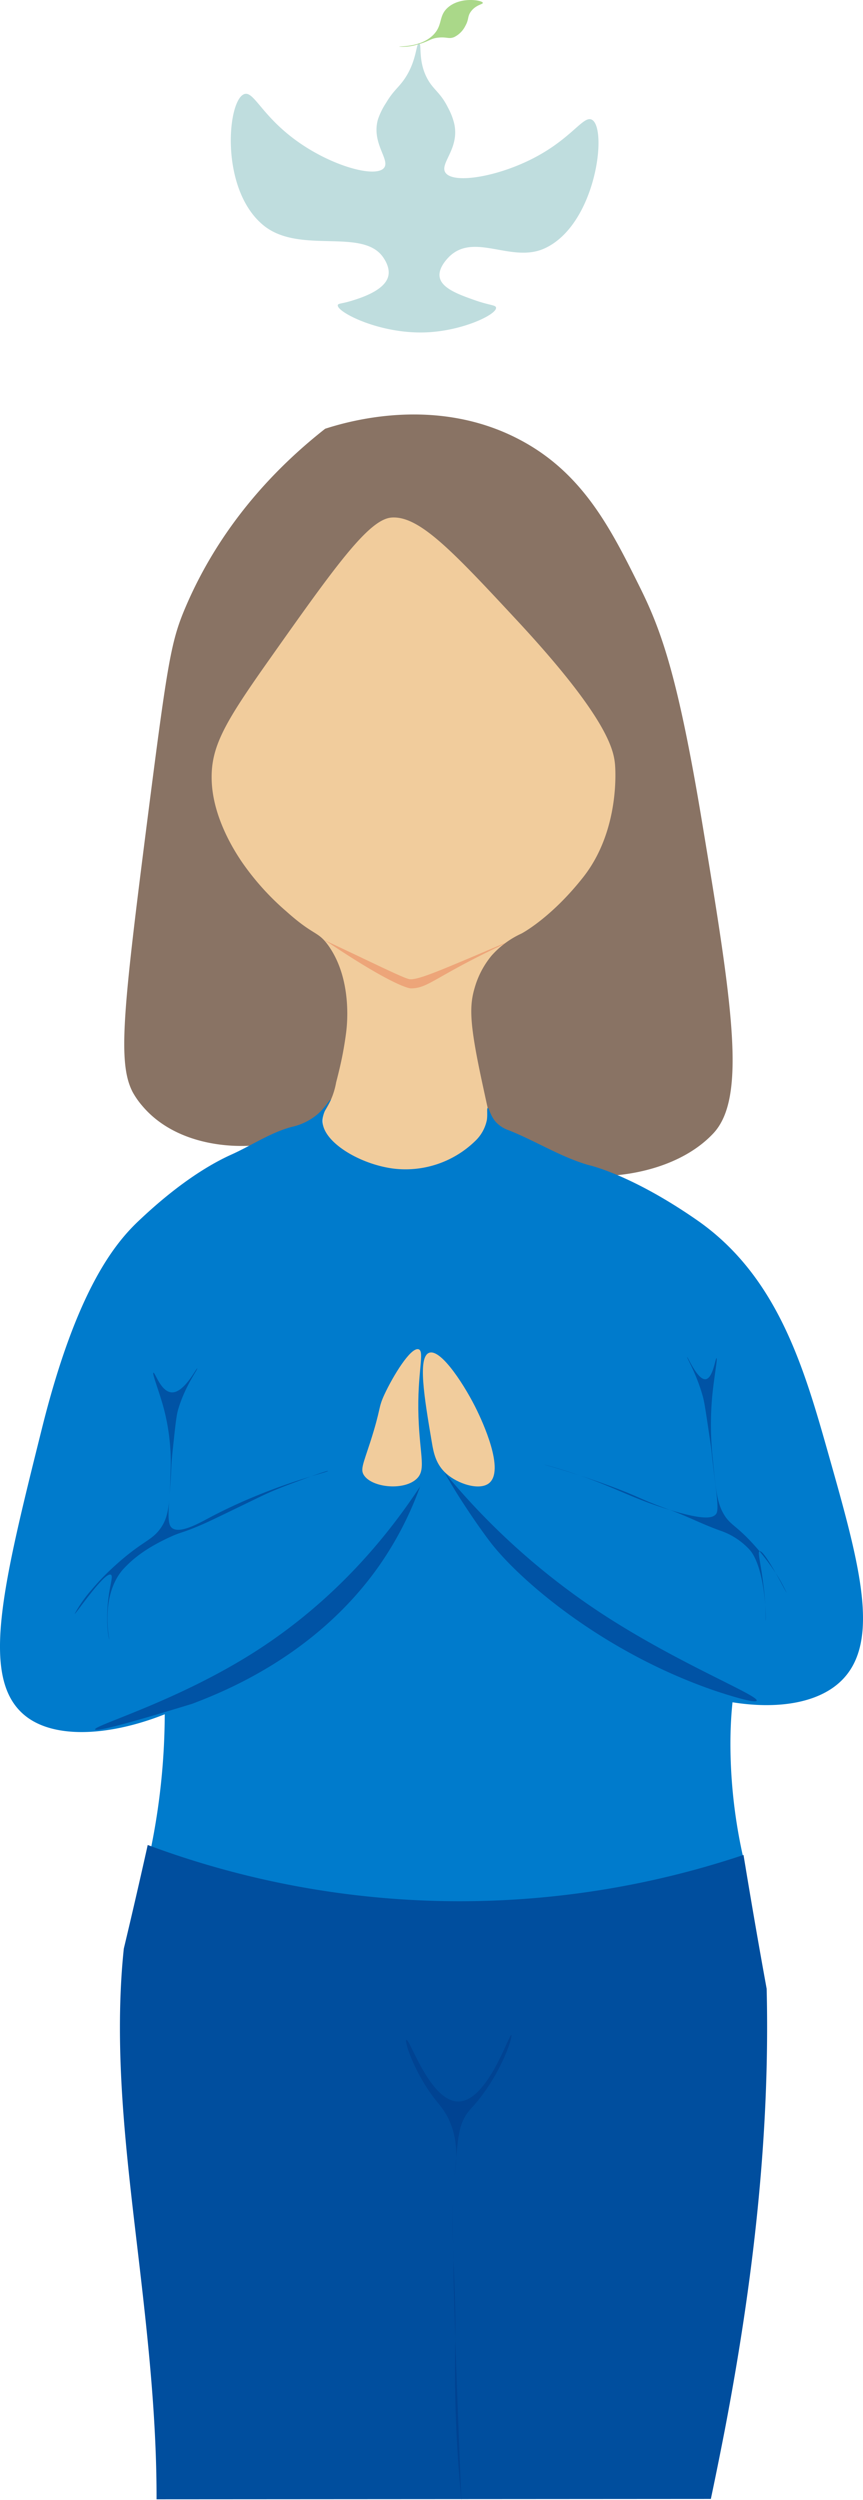 <svg xmlns="http://www.w3.org/2000/svg" width="241.5" height="699.233" viewBox="0 0 241.5 699.233">
  <g id="Mesa_de_trabajo_1_3_" data-name="Mesa de trabajo 1 (3)" transform="translate(-307.387 -105.636)">
    <path id="Trazado_13" data-name="Trazado 13" d="M448,327.035c-27.6,5.82-45.039,30.574-49.654,52.762-4.663,22.4,4.675,41.659,7.753,48.111a79.764,79.764,0,0,0,16.869,23.742c6.717,6.428,8.1,5.344,11.169,8.97,13.555,16.025-8.543,42.888,2.446,56.16,8.223,9.928,31.93,8.609,40.135-1.892,2.825-3.615,3.187-7.537,3.886-14.977,1.633-17.387-4.536-23.417-.6-33.3,1.048-2.639,2.235-4.091,11.169-12.567,17.224-16.344,21.592-19.278,25.08-23.032,13.254-14.224,13.368-39.719,7.928-56.739C514.87,345.061,482.073,319.86,448,327.035Z" transform="translate(-35.651 -87.527)" fill="#f1cc9c"/>
    <path id="Trazado_14" data-name="Trazado 14" d="M421.326,302.037c-11.308,8.88-28.466,24.971-39.117,50-4,9.4-4.97,15.1-10.543,58.636-6.946,54.311-8.434,68.721-4.217,76.884a22.523,22.523,0,0,0,2.657,3.813c12.543,14.953,38.677,12.688,46.509,6.488a21.17,21.17,0,0,0,7.778-13.007c1.012-3.892,1.621-6.669,2.06-9.151.422-2.356.7-4.422.8-5.32.187-1.681,1.633-14.417-5.018-23.773-3.012-4.217-3.952-2.572-11.766-9.573a72.849,72.849,0,0,1-12.651-14.121c-1.319-2.012-7.9-11.687-8.247-22.465-.313-9.489,3.663-16.23,16.14-33.882,18.489-26.17,27.863-39.262,34.219-39.689,7.675-.524,16.869,9.181,34.942,28.622,25.658,27.574,27.152,36.466,27.55,40.286.09.855,1.578,18.381-8.874,31.653-9.037,11.477-17.278,15.778-17.278,15.778a25.248,25.248,0,0,0-8.38,6.181,24.851,24.851,0,0,0-4.777,9.169c-1.518,5.2-1.3,10.32,2.133,26.273,2.078,9.639,3.121,14.459,4.091,15.923,9.037,13.284,45.129,14.82,60.588-1.633,9.416-10.019,5.374-35.785-3.1-86.9-6.657-40.147-11.206-53.323-17.363-65.721-8.127-16.362-16.007-32.237-34.008-41.569C452.484,292.977,428.477,299.736,421.326,302.037Z" transform="translate(-22.943 -76.494)" fill="#897364"/>
    <path id="Trazado_15" data-name="Trazado 15" d="M539.357,860.8c-.434-17.869,2.765-24.538,2.41-32.261-1.133-26.809-44.581-64.167-90.777-57.654-33.171,4.687-61.16,31.147-70.3,66.583a189.886,189.886,0,0,1-4.061,51.738,243.389,243.389,0,0,0,166.878,2.657,145.237,145.237,0,0,1-4.151-31.062Z" transform="translate(-27.528 -264.174)" fill="#007bcc"/>
    <path id="Trazado_16" data-name="Trazado 16" d="M399.931,616.1c-.223-.139-1.476,2.175-3.705,4.115a16.923,16.923,0,0,1-7.278,3.542c-5.934,1.6-11.151,5.175-16.754,7.693-11.9,5.362-22.369,15.158-25.779,18.351-6.88,6.44-17.61,19.483-27.261,58.136-11.115,44.515-17.411,70.077-4.82,80.4,13.5,11.073,47.316,1.289,66.45-17.983,19.983-20.128,17.242-47.991,39.575-54.648a29.17,29.17,0,0,1,14.935-.693c21.754,5.055,19.477,34.761,41.063,53.262,19.808,16.977,53.371,23.128,66.45,10.374,11.242-10.953,5.012-33.014-3.536-63.2-6.784-23.953-14.109-49.81-36.749-65.576-18.676-12.989-30.5-15.483-30.5-15.483-7.8-2.265-14.778-6.759-22.339-9.736A8.627,8.627,0,0,1,446,622.2c-1.494-1.807-1.771-3.832-2.115-3.765s0,1.693-.259,3.386a11.111,11.111,0,0,1-3.223,5.826,27.983,27.983,0,0,1-22.833,7.76c-9.543-1.2-20-7.5-19.929-13.417C397.684,619.114,400.208,616.253,399.931,616.1Z" transform="translate(0 -202.932)" fill="#007bcc"/>
    <path id="Trazado_17" data-name="Trazado 17" d="M528.458,1145.031q2.042-9.681,3.922-19.4c7.772-40.629,12.694-81.933,11.693-123.291-2.024-11.067-4.181-23.5-6.476-37.412A250.136,250.136,0,0,1,370.87,962.14c-2.344,10.507-4.573,20.146-6.693,29-.223,2.169-.416,4.332-.566,6.5-1.892,27.526,1.807,55.136,4.982,82.433,2.524,21.688,4.789,43.316,4.753,65.064Z" transform="translate(-22.147 -340.505)" fill="#004e9e"/>
    <path id="Trazado_18" data-name="Trazado 18" d="M477.9,757.963c3.145-9.79,2.133-9.38,3.97-13.332,2.41-5.175,7.326-13.254,9.531-12.651,1.85.512-.428,6.518,0,18.947.392,11.29,2.3,15.007-.8,17.543-3.759,3.085-12.254,2.127-14.459-1.253C475.1,765.644,475.873,764.192,477.9,757.963Z" transform="translate(-66.906 -248.992)" fill="#f1cc9c"/>
    <path id="Trazado_19" data-name="Trazado 19" d="M510.379,767.389c-2.91-2.573-3.56-5.8-4.036-8.633-2.139-12.651-4.091-24.23-.663-25.206s10.242,9.82,13.308,16.218c1.133,2.356,8.157,17.019,3.133,20.441C519.392,772.07,513.626,770.262,510.379,767.389Z" transform="translate(-78.091 -249.604)" fill="#f1cc9c"/>
    <path id="Trazado_20" data-name="Trazado 20" d="M364.11,742.109c-.446.175,1.651,5.247,2.976,10.3a59.605,59.605,0,0,1,1.807,17.682c-.253,7.934-.38,11.9-2.554,15.17-2.765,4.151-5.259,3.53-14.218,11.928a65.786,65.786,0,0,0-5.422,5.741,36.8,36.8,0,0,0-4.633,6.627c.235.169,8.4-11.9,10.133-10.958.8.434-.542,3.247-.94,9.217-.374,5.609.428,8.88.494,8.874s-2.591-11.814,3.615-19.32c.2-.241.361-.4.675-.735,2.446-2.573,5.874-5.368,12.182-8.332,3.946-1.856,3.332-1.1,9.091-3.566,2.006-.855,4.6-2.115,9.8-4.633,6.277-3.012,7.886-3.892,11.4-5.344,2.187-.9,3.982-1.566,5.368-2.078,2.06-.765,8.97-3.326,9.067-3.091.145.355-15.832,3.8-33.55,13.254-2.759,1.47-8.1,4.44-10.175,2.615-1.036-.91-1.036-3.392-.651-8.338.825-10.585.253-7.193,1.06-14.6.6-5.651.916-8.476,1.349-9.983,1.9-6.627,5.639-11.5,5.386-11.645s-3.723,7.013-7.229,6.7C366.122,747.345,364.562,741.929,364.11,742.109Z" transform="translate(-13.785 -252.549)" fill="#0053a5"/>
    <path id="Trazado_21" data-name="Trazado 21" d="M608.426,735.959c.3.139-.7,5.35-1.2,10.489a89.207,89.207,0,0,0,.139,17.754c.765,7.886,1.145,11.832,2.819,14.929,2.139,3.934,3.735,3.127,10.278,10.844a60.823,60.823,0,0,1,4,5.32,41.741,41.741,0,0,1,3.554,6.271c-.1.054-6.217-12.139-7.555-11.591-.6.253.3,3.012,1.084,9.537a69.779,69.779,0,0,1,.6,9.862c.193,0,.066-13.121-3.813-18.989a7.735,7.735,0,0,0-.6-.777,19.694,19.694,0,0,0-8.043-5.332c-4.886-1.7-9.495-4.115-14.356-5.88-9.037-3.265-7.8-3.4-16.929-6.765-10.067-3.717-18.182-5.856-18.17-5.88s3.856.97,8.856,2.651c11.236,3.777,15.5,6.735,26.243,9.995,9.814,2.982,12.049,2.283,12.953,1.157.645-.831.44-3.35-.2-8.356-1.331-10.489-.7-7.151-1.807-14.459-.831-5.585-1.241-8.38-1.639-9.844-1.753-6.482-4.585-11.043-4.428-11.205s3.012,6.717,5.3,6.133C607.48,741.327,608.113,735.815,608.426,735.959Z" transform="translate(-100.518 -250.478)" fill="#0053a5"/>
    <path id="Trazado_22" data-name="Trazado 22" d="M442.51,795.7c-8.928,13.543-23.568,31.827-46.479,46.388-21.688,13.772-44.876,20.441-44.485,21.568.181.506,5.061-.4,27.207-7.181h0c8.982-3.422,34.611-13.555,52.154-38.412a94.7,94.7,0,0,0,11.6-22.363Z" transform="translate(-17.554 -274.337)" fill="#0053a5"/>
    <path id="Trazado_23" data-name="Trazado 23" d="M557.035,828.114a196.887,196.887,0,0,1-43.2-38.954c.849,1.488,2.078,3.615,3.615,6.079,0,0,4.567,7.314,9.175,13.362,7.778,10.2,30.857,30.514,62.438,41.472,1.9.657,11.742,3.9,12.145,2.94C601.852,851.519,578.609,842.38,557.035,828.114Z" transform="translate(-82.076 -271.737)" fill="#0053a5"/>
    <path id="Trazado_24" data-name="Trazado 24" d="M457.9,542.07c.036-.066,10.181,4.759,10.181,4.759,8.555,4.073,12.85,6.109,13.856,6.181,2.211.157,7.476-2.042,17.911-6.446,4.542-1.922,8.729-3.747,8.772-3.657a28.934,28.934,0,0,1-2.807,1.44c-17.164,8.26-18.923,11.236-23.652,11.218,0,0-3.844,0-22.447-12.417C458.665,542.461,457.894,542.088,457.9,542.07Z" transform="translate(-59.837 -173.505)" fill="#eda579"/>
    <path id="Trazado_25" data-name="Trazado 25" d="M496.093,1051.7c.9-.452,6.627,17.206,14.507,17.248,8.157.048,14.224-18.935,14.862-18.616.416.2-1.849,8.157-7.832,16.393-3.3,4.524-4.368,4.536-5.808,7.832-1.2,2.723-1.524,6.777-2.163,14.766-.265,3.307-.446,5.561-.554,8.8-.187,5.783,0,10.115.09,11.965.331,7.784-.349-3.012.6,25.261.789,24.044,1.711,45.081,1.7,45.081a366.91,366.91,0,0,1-1.7-45.081c.3-15.338-1.687-30.767-.114-46.027.361-3.554,1.151-9.639-1.934-15.79-1.843-3.669-3.657-4.56-6.832-9.9C497.262,1057.579,495.593,1051.94,496.093,1051.7Z" transform="translate(-74.986 -375.567)" fill="#004392"/>
    <path id="Trazado_28" data-name="Trazado 28" d="M444.533,198.959c-.374,1.886,11.687,8.157,24.767,7.615,10.326-.434,19.821-5.061,19.519-6.928-.121-.765-1.807-.6-6.024-2.1-4.109-1.452-9.037-3.181-9.717-6.259-.651-2.862,2.591-5.85,2.964-6.187,7.019-6.308,17.266,2.115,26.327-1.994,14.459-6.567,17.736-33.677,13.254-36.014-2.524-1.325-6.024,6.127-18.64,11.886-9.711,4.446-20.6,5.952-22.4,2.8-1.452-2.56,3.994-6.627,2.566-13.441a18.15,18.15,0,0,0-1.729-4.524c-2.157-4.35-3.976-4.9-5.711-7.982-2.868-5.079-1.554-10.025-2.44-10.1s-.572,5.2-4.386,10.422c-1.584,2.169-2.886,2.958-4.82,6.205a19.941,19.941,0,0,0-2.313,4.723c-1.807,6.579,3.41,11.133,1.771,13.423-2.03,2.825-13.326.048-23.092-6.512-10.989-7.38-13.254-14.971-16.031-14.067-4.783,1.554-6.97,26.508,5.241,36.641,10.193,8.464,28.146.446,33.767,9.284.452.7,1.807,2.85,1.235,5.079-1.03,3.928-7.555,5.976-10.109,6.772C445.636,198.6,444.642,198.429,444.533,198.959Z" transform="translate(-42.62 -7.984)" fill="#bfddde"/>
    <path id="Trazado_29" data-name="Trazado 29" d="M492.81,118.687c-.03-.211,6.024.313,9.591-3.344,2.669-2.753,1.356-5.229,4.012-7.585,3.548-3.145,9.669-2.066,9.808-1.337.078.434-1.946.53-3.344,2.452-1.024,1.41-.482,2.109-1.56,4.018a6.908,6.908,0,0,1-3.121,3.121c-1.464.6-1.958-.06-4.217.127-2.446.2-2.759,1.084-6.024,1.94A13.585,13.585,0,0,1,492.81,118.687Z" transform="translate(-73.715)" fill="#aad889"/>
  </g>
</svg>
